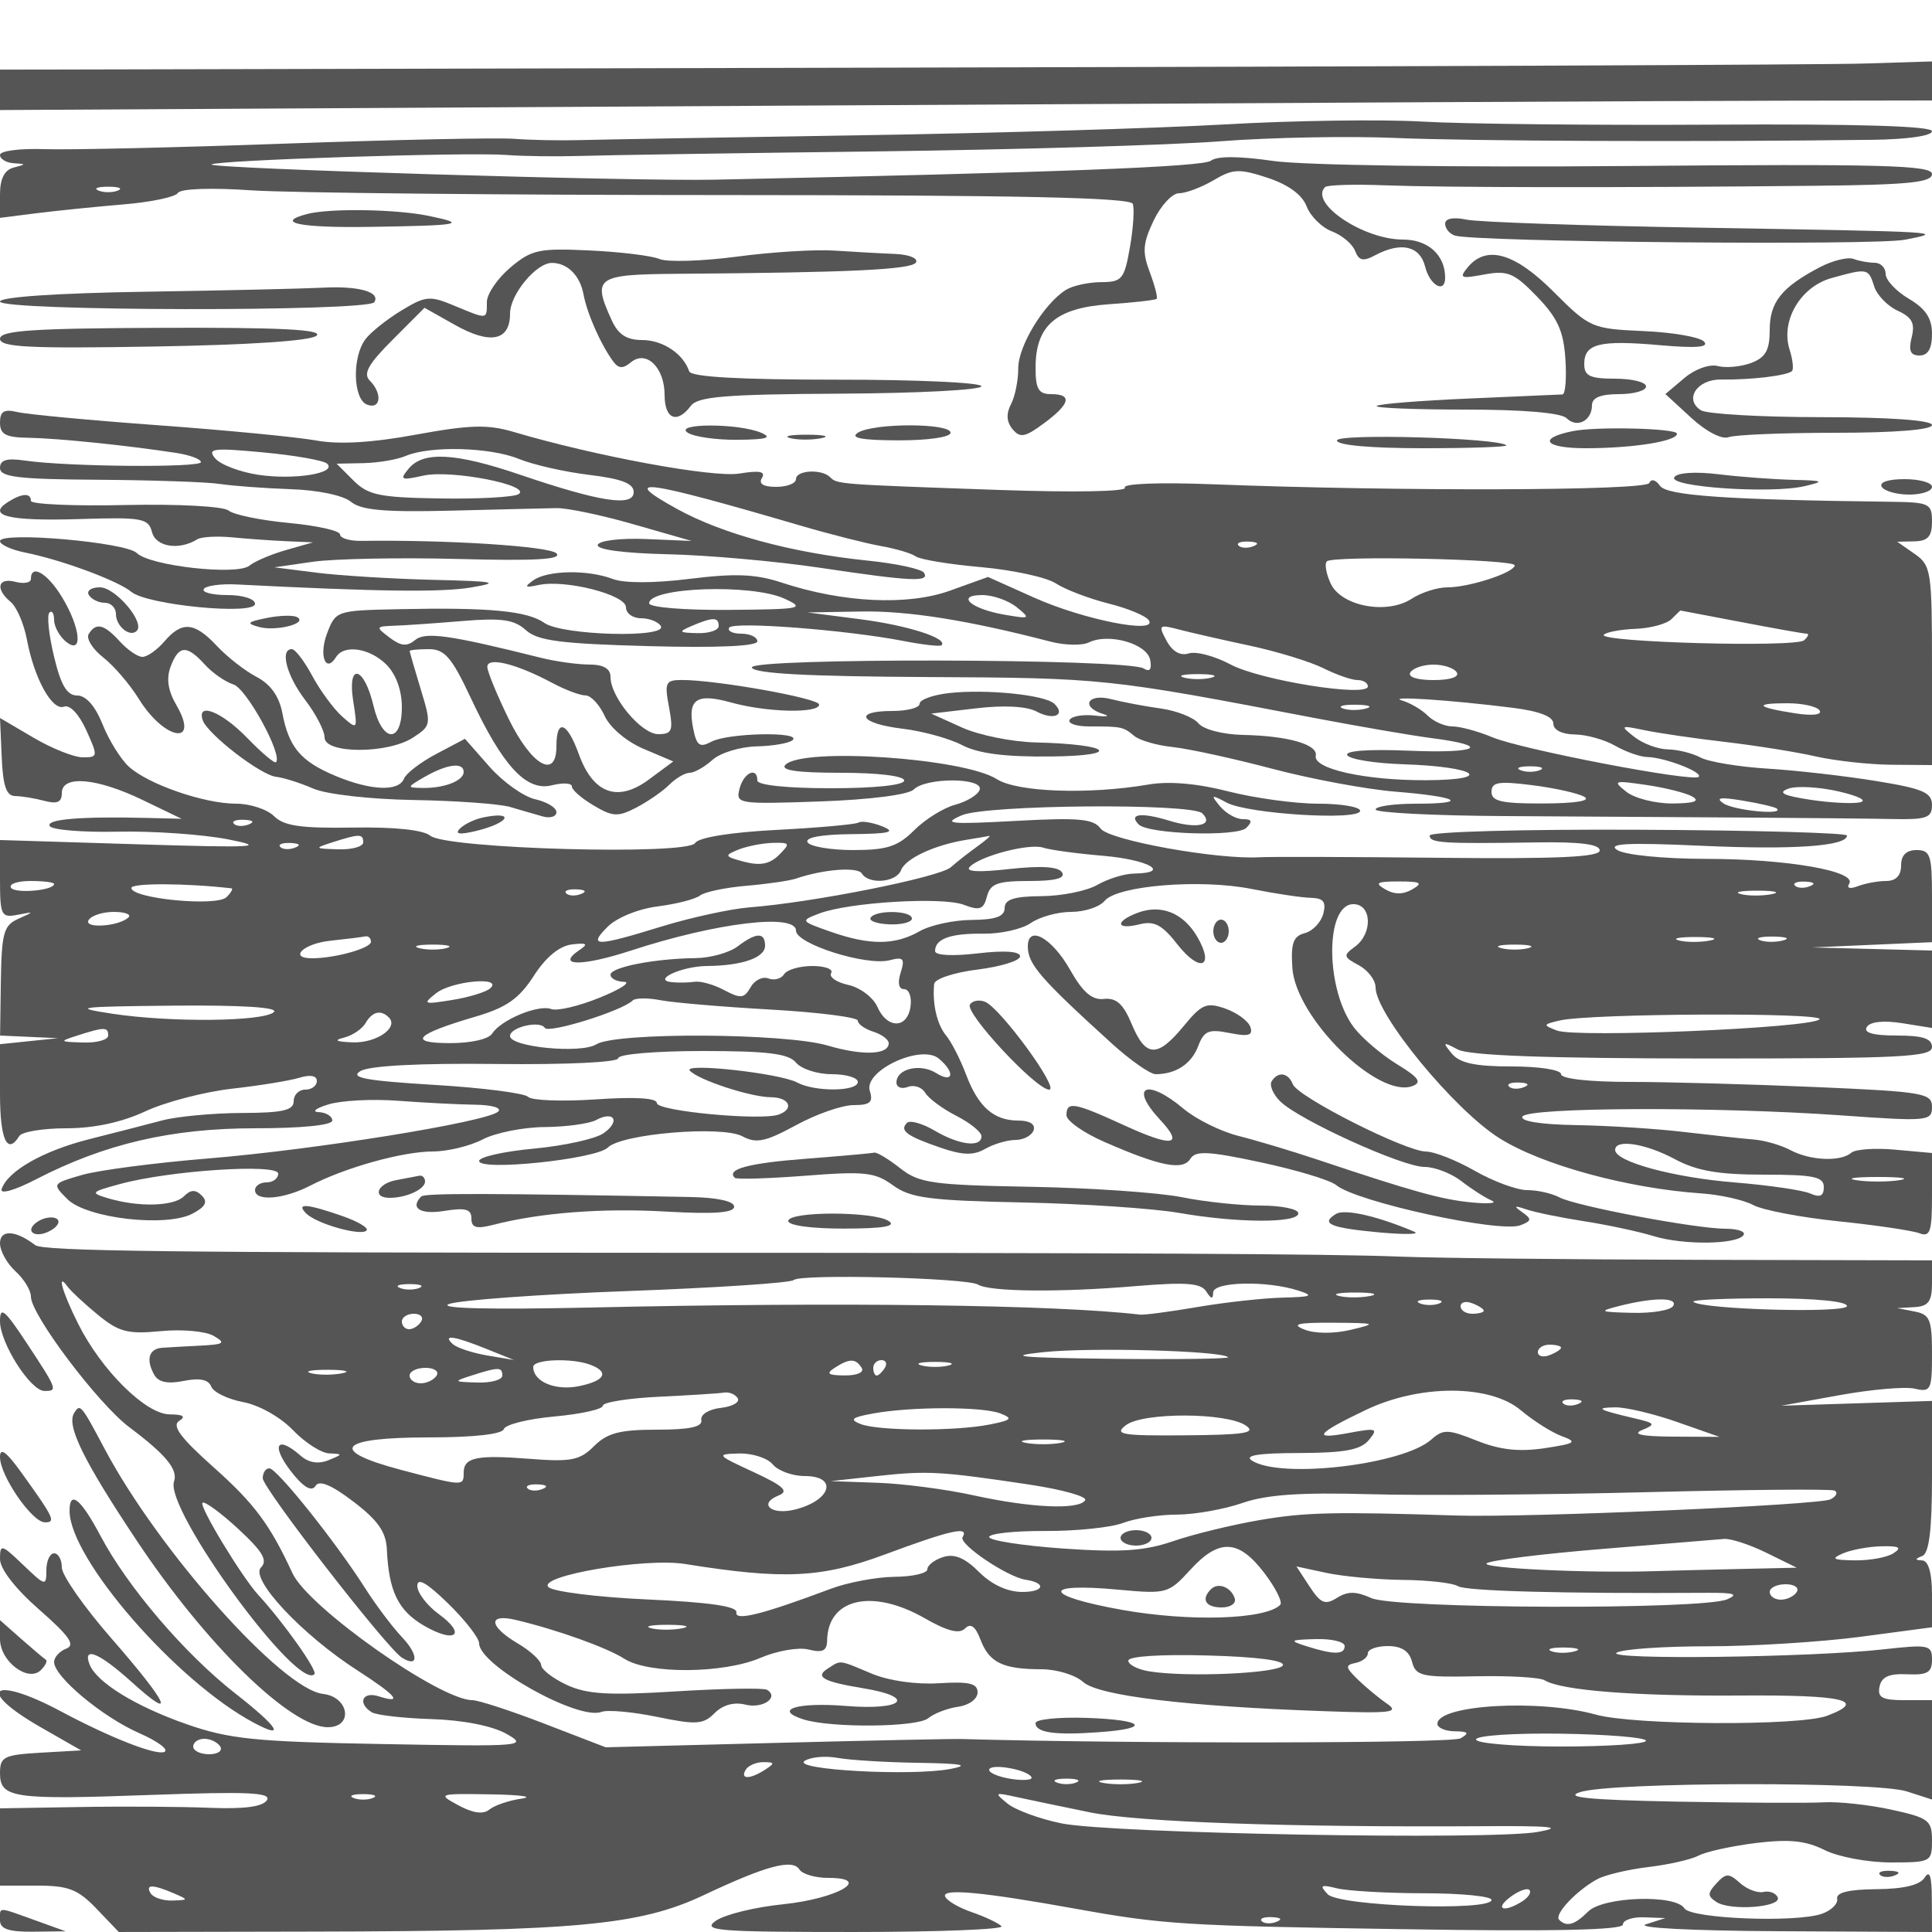 <svg xmlns="http://www.w3.org/2000/svg" version="1.0" width="250" height="250" viewBox="0 0 250 250" preserveAspectRatio="xMidYMid meet">
<g transform="translate(0,250) scale(0.01,-0.01)" fill="#555555" stroke="none">
<path d="M11625 24125 l-11625 -26 0 -261 0 -262 10575 59 c5816 33 11441 61 12500 62 l1925 3 0 253 0 252 -875 -27 c-481 -16 -6106 -39 -12500 -53z"/>
<path d="M15850 23390 c-880 -50 -3018 -114 -4750 -141 -1732 -27 -3353 -55 -3600 -62 -247 -7 -630 0 -850 17 -220 16 -1547 -12 -2950 -62 -1402 -51 -2809 -83 -3125 -72 -316 11 -575 -22 -575 -75 0 -52 79 -100 175 -107 167 -11 167 -13 0 -57 -118 -31 -175 -144 -175 -348 l0 -302 475 60 c261 33 766 84 1122 114 355 29 673 96 705 148 34 56 427 70 953 34 492 -33 3250 -61 6128 -61 3781 -1 5245 -32 5275 -114 23 -61 7 -314 -37 -562 -72 -414 -102 -450 -375 -451 -163 -1 -367 -46 -453 -100 -285 -179 -618 -727 -617 -1015 1 -156 -42 -366 -94 -465 -64 -122 -58 -228 20 -322 98 -118 162 -106 407 76 340 251 371 377 91 377 -161 0 -200 67 -200 339 0 548 262 776 948 824 324 22 602 54 619 70 16 17 -24 172 -89 345 -99 260 -90 374 50 668 93 195 241 354 330 354 89 0 289 76 446 168 251 149 331 152 700 31 268 -89 447 -220 504 -370 49 -128 196 -273 327 -323 131 -50 266 -164 300 -253 48 -126 105 -139 257 -57 336 179 581 124 649 -146 61 -245 259 -354 259 -143 0 293 -221 493 -545 493 -515 0 -1216 472 -1009 679 28 28 378 39 777 23 771 -29 3032 -32 5552 -6 1218 12 1525 43 1525 152 0 115 -649 132 -3925 104 -2258 -19 -4214 9 -4605 66 -433 63 -723 64 -800 3 -101 -80 -1985 -153 -6420 -246 -1056 -23 -6564 144 -6512 197 56 56 3313 161 3812 123 220 -17 647 -22 950 -13 303 10 2035 37 3850 59 1815 23 3821 82 4457 132 636 49 1649 68 2250 42 960 -41 3853 -53 6168 -24 452 5 775 51 775 111 0 67 -967 96 -2825 85 -1554 -9 -3252 9 -3775 40 -522 30 -1670 14 -2550 -37z m-14325 -856 c-69 -28 -181 -28 -250 0 -69 28 -12 50 125 50 138 0 194 -22 125 -50z"/>
<path d="M3975 22231 c-427 -112 -99 -180 800 -167 1188 18 1288 36 775 142 -424 88 -1283 101 -1575 25z"/>
<path d="M18700 22105 c0 -61 56 -130 125 -153 246 -83 5433 -131 5825 -54 524 103 543 102 -2650 156 -1512 25 -2874 72 -3025 104 -170 36 -275 15 -275 -53z"/>
<path d="M6604 21538 c-167 -141 -304 -342 -304 -447 0 -229 12 -227 -421 -47 -317 133 -372 128 -685 -62 -187 -114 -396 -280 -464 -370 -176 -230 -163 -778 20 -848 178 -68 201 145 34 312 -88 88 -16 216 297 528 l412 413 395 -222 c459 -258 712 -205 712 148 0 248 341 658 544 655 200 -2 361 -163 406 -405 47 -252 223 -649 384 -869 70 -95 126 -98 229 -13 199 165 437 -66 437 -423 0 -311 161 -378 339 -140 91 121 447 150 1936 158 1004 5 1825 48 1825 96 0 47 -843 86 -1873 85 -1258 0 -1884 35 -1909 108 -75 227 -343 405 -609 405 -200 0 -309 71 -393 255 -255 559 -205 594 859 602 2221 16 3020 54 3077 146 33 54 -86 103 -271 111 -182 7 -533 27 -781 43 -247 17 -817 -18 -1265 -78 -448 -59 -898 -73 -1000 -31 -102 43 -510 93 -906 111 -654 31 -750 11 -1025 -221z"/>
<path d="M18993 21542 c-116 -141 -93 -151 213 -94 302 56 385 22 682 -285 266 -275 344 -445 368 -806 17 -251 0 -459 -38 -461 -37 -2 -583 -26 -1213 -53 -629 -27 -1166 -70 -1191 -96 -26 -26 491 -47 1149 -47 746 0 1239 -42 1308 -111 134 -134 329 -34 329 167 0 98 112 144 350 144 193 0 350 45 350 100 0 55 -180 100 -400 100 -326 0 -400 35 -400 189 0 264 194 313 974 245 475 -42 646 -28 576 46 -55 59 -408 120 -784 136 -668 30 -695 41 -1161 507 -505 506 -870 610 -1112 319z"/>
<path d="M23550 21543 c-495 -259 -650 -452 -650 -811 0 -263 -52 -357 -239 -428 -132 -50 -326 -68 -431 -41 -109 29 -297 -38 -436 -156 l-244 -206 334 -307 c194 -179 398 -284 484 -251 81 31 707 57 1390 57 761 0 1242 39 1242 100 0 62 -543 101 -1425 102 -784 0 -1488 41 -1565 89 -222 141 -51 402 260 398 392 -6 873 53 920 112 21 27 7 151 -33 276 -118 372 141 813 543 925 469 130 477 128 552 -108 36 -113 173 -255 305 -315 185 -85 226 -162 180 -344 -43 -174 -17 -235 102 -235 109 0 161 89 161 278 0 204 -81 327 -300 456 -165 98 -300 242 -300 322 0 79 -64 144 -142 144 -78 0 -202 22 -275 50 -73 27 -268 -21 -433 -107z"/>
<path d="M1875 21225 c-1135 -18 -1875 -68 -1875 -127 0 -125 4766 -133 4844 -8 82 133 -207 213 -677 187 -229 -12 -1261 -36 -2292 -52z"/>
<path d="M0 20616 c0 -109 377 -128 1995 -100 1251 21 2036 74 2103 142 78 78 -488 106 -1995 100 -1687 -6 -2103 -35 -2103 -142z"/>
<path d="M0 19531 c0 -153 75 -192 375 -196 368 -6 1255 -97 1900 -195 179 -27 325 -81 325 -120 0 -74 -1728 -60 -2275 20 -238 35 -325 9 -325 -96 0 -117 237 -146 1275 -152 701 -5 1410 -29 1575 -55 165 -25 574 -55 909 -67 353 -11 682 -80 782 -163 131 -109 437 -136 1291 -115 615 16 1231 30 1368 33 138 3 588 -91 1000 -210 l750 -215 -590 25 c-327 14 -606 -20 -625 -75 -21 -61 333 -109 909 -122 520 -12 1405 -91 1968 -175 1177 -176 1421 -188 1345 -65 -30 49 -359 120 -731 158 -981 101 -1876 344 -2463 667 -773 427 -439 382 1587 -212 385 -113 858 -233 1050 -267 193 -34 395 -94 450 -134 55 -40 436 -103 847 -139 410 -37 845 -131 965 -210 121 -79 427 -196 680 -260 254 -63 490 -162 525 -219 112 -181 -851 10 -1486 295 l-596 267 -492 -177 c-547 -197 -1387 -157 -2177 104 -337 111 -601 122 -1189 49 -462 -58 -850 -58 -998 -2 -324 123 -844 114 -1029 -18 -121 -87 -108 -98 69 -60 344 75 1131 -125 1131 -288 0 -78 87 -142 194 -142 107 0 222 -45 256 -100 99 -160 -1271 -124 -1505 39 -223 157 -717 203 -1898 178 -794 -17 -804 -20 -916 -317 -107 -284 -16 -518 118 -302 103 167 437 116 651 -98 124 -124 200 -333 200 -550 0 -476 -253 -464 -367 17 -121 513 -341 567 -263 65 59 -376 57 -379 -141 -205 -110 98 -284 334 -387 525 -103 192 -222 348 -265 348 -158 0 -69 -342 173 -659 138 -180 250 -398 250 -484 0 -214 821 -214 1147 0 233 153 236 169 97 625 -78 257 -142 479 -143 493 -1 14 111 25 247 25 206 0 297 -105 541 -625 416 -889 722 -1219 1051 -1137 143 36 260 30 260 -15 0 -44 127 -155 282 -246 247 -147 315 -150 552 -27 149 78 341 210 426 295 85 85 204 155 264 155 61 0 193 75 294 166 101 92 360 171 575 176 215 5 425 42 466 83 111 111 -843 91 -1054 -23 -152 -81 -191 -52 -236 175 -74 378 43 457 494 332 459 -128 1137 -143 1137 -26 0 81 -1331 319 -1780 318 -208 -1 -223 -34 -163 -351 57 -307 40 -350 -139 -350 -219 0 -618 478 -618 740 0 108 -90 160 -275 161 -151 0 -432 39 -625 87 -1188 297 -1496 340 -1630 229 -103 -86 -183 -78 -328 32 -184 139 -182 145 58 154 138 4 535 32 883 61 507 42 670 19 821 -117 153 -139 447 -177 1592 -208 888 -24 1404 -1 1404 62 0 54 -93 99 -206 99 -113 0 -184 35 -158 78 52 84 1521 -29 2264 -174 247 -48 465 -72 483 -54 90 89 -438 258 -1051 337 l-682 88 686 12 c608 12 1389 -112 2454 -389 187 -49 412 -54 500 -11 257 125 753 -16 793 -225 24 -124 -4 -161 -84 -112 -208 129 -5112 140 -5070 12 26 -78 722 -115 2279 -123 2268 -11 2338 -19 4992 -528 578 -110 1263 -228 1523 -262 790 -101 611 -201 -295 -163 -522 22 -830 -1 -794 -59 32 -53 361 -105 732 -117 946 -31 1184 -203 284 -206 -784 -3 -1459 147 -1424 316 31 146 -358 258 -939 270 -263 6 -513 70 -579 150 -63 77 -283 163 -487 192 -204 28 -495 83 -646 122 -303 76 -396 -102 -100 -193 96 -30 50 -39 -102 -21 -153 18 -302 -6 -331 -53 -30 -48 84 -87 252 -87 423 0 440 -4 583 -123 70 -58 295 -123 500 -144 205 -22 784 -148 1287 -281 503 -133 1219 -266 1591 -296 821 -66 972 -156 262 -156 -284 0 -517 -34 -517 -75 0 -41 754 -80 1675 -85 921 -6 2305 -14 3075 -19 770 -5 1636 -13 1925 -19 455 -10 525 14 525 181 0 162 -117 212 -725 311 -399 65 -1030 137 -1403 160 -373 23 -764 88 -868 144 -105 56 -295 103 -422 105 -128 2 -322 74 -432 160 -190 149 -184 153 126 89 180 -38 652 -107 1050 -153 398 -47 927 -131 1174 -188 248 -56 686 -104 975 -107 l525 -4 0 1288 c0 1222 -11 1296 -225 1445 l-225 157 225 5 c172 4 225 64 225 255 0 234 -33 250 -525 257 -2139 26 -2905 79 -2995 207 -55 78 -113 94 -138 36 -42 -101 -3257 -110 -5667 -16 -675 26 -1151 8 -1119 -44 32 -51 -650 -64 -1625 -30 -2091 73 -2098 74 -2189 165 -110 110 -442 91 -442 -25 0 -55 -115 -100 -256 -100 -168 0 -231 40 -184 116 51 83 -32 99 -294 56 -341 -55 -1861 225 -2924 540 -332 98 -565 91 -1258 -36 -569 -105 -997 -130 -1293 -76 -242 44 -1161 133 -2041 197 -880 64 -1701 141 -1825 171 -174 41 -225 10 -225 -137z m4232 -530 c136 -124 -421 -215 -889 -145 -240 36 -491 132 -559 213 -106 128 -26 138 622 77 409 -38 781 -104 826 -145z m2481 61 c185 -76 596 -169 912 -207 421 -51 575 -111 575 -223 0 -194 -435 -127 -1467 224 -836 285 -1255 308 -1444 81 -122 -147 -103 -156 192 -91 359 79 1411 -127 1228 -241 -62 -38 -519 -63 -1015 -55 -783 12 -931 43 -1120 232 l-218 218 347 7 c191 4 437 46 547 93 312 134 1091 114 1463 -38z m9506 -1130 c-72 -29 -159 -26 -192 8 -33 33 26 56 131 52 117 -5 141 -28 61 -60z m3381 -247 c0 -93 -585 -285 -868 -285 -132 0 -340 -66 -464 -147 -321 -211 -915 -98 -1050 198 -58 126 -80 254 -49 285 78 78 2431 29 2431 -51z m-9450 -431 c278 -128 226 -138 -725 -146 -574 -4 -1025 33 -1025 85 0 209 1326 255 1750 61z m3006 -111 c183 -149 175 -154 -153 -98 -437 74 -644 255 -292 255 138 0 338 -71 445 -157z m9378 -193 c431 -83 811 -150 845 -150 33 0 18 -38 -34 -85 -108 -97 -2688 -25 -2591 72 34 34 220 69 413 76 192 8 400 64 461 125 62 62 114 112 117 112 3 0 358 -68 789 -150z m-13234 -50 c0 -55 -124 -97 -275 -93 -244 6 -252 17 -75 93 273 117 350 117 350 0z m6882 -257 c348 -75 771 -205 941 -289 169 -85 368 -154 442 -154 74 0 135 -37 135 -82 0 -144 -1395 79 -1777 284 -203 108 -445 173 -540 143 -110 -35 -212 23 -288 164 -110 206 -101 214 169 143 157 -41 571 -135 918 -209z m-9032 -482 c165 -88 357 -160 427 -160 70 -1 181 -120 247 -265 69 -151 284 -333 504 -426 l384 -163 -317 -235 c-403 -298 -721 -182 -906 332 -151 417 -289 464 -289 99 0 -435 -323 -249 -619 357 -148 303 -272 603 -275 668 -7 138 374 45 844 -207z m11700 139 c37 -60 -84 -100 -300 -100 -216 0 -337 40 -300 100 34 55 169 100 300 100 131 0 266 -45 300 -100z m-3175 -69 c-96 -25 -254 -25 -350 0 -96 25 -18 46 175 46 193 0 271 -21 175 -46z m3900 -390 c346 -44 525 -113 525 -204 0 -82 110 -138 275 -141 151 -1 388 -67 525 -146 138 -79 326 -145 418 -146 224 -5 722 -197 663 -256 -72 -72 -2289 353 -2668 511 -186 78 -419 141 -518 141 -99 0 -243 63 -320 139 -76 77 -226 165 -332 196 -215 63 620 8 1432 -94z m-1902 -10 c-97 -26 -232 -24 -300 3 -68 28 12 49 177 47 165 -3 220 -25 123 -50z m5873 -25 c35 -56 -94 -71 -319 -36 -502 78 -542 130 -100 130 199 0 387 -42 419 -94z m-3621 -772 c-69 -28 -181 -28 -250 0 -69 28 -12 50 125 50 138 0 194 -22 125 -50z m575 -344 c93 -52 -107 -85 -525 -87 -541 -2 -675 27 -675 150 0 127 91 142 525 87 289 -36 593 -104 675 -150z m1400 2 c102 -59 21 -87 -256 -89 -223 -2 -493 67 -600 152 -180 143 -162 149 256 88 248 -36 518 -104 600 -151z m2163 -75 c-102 -20 -395 -4 -650 36 -341 53 -413 90 -271 142 106 38 398 22 650 -36 264 -61 379 -121 271 -142z m-1071 -80 c100 -89 -557 -24 -692 68 -107 73 -37 83 250 35 220 -36 419 -83 442 -103z"/>
<path d="M8900 19400 c83 -53 375 -94 650 -91 371 4 448 27 300 91 -291 125 -1143 125 -950 0z"/>
<path d="M11100 19400 c-105 -68 52 -97 525 -98 384 -1 675 41 675 98 0 128 -1002 128 -1200 0z"/>
<path d="M20350 19421 c-460 -93 -364 -221 168 -221 613 0 1182 90 1182 188 0 70 -1042 96 -1350 33z"/>
<path d="M10224 19331 c95 -25 275 -26 400 -2 124 24 46 45 -174 46 -220 1 -322 -19 -226 -44z"/>
<path d="M17300 19300 c0 -61 436 -100 1117 -100 614 0 1098 17 1075 38 -106 96 -2192 156 -2192 62z"/>
<path d="M21665 18824 c-78 -126 1256 -216 1685 -115 268 63 252 72 -150 82 -247 6 -680 38 -961 72 -306 37 -537 21 -574 -39z"/>
<path d="M24350 18700 c34 -55 194 -100 356 -100 162 0 294 45 294 100 0 55 -160 100 -356 100 -212 0 -331 -40 -294 -100z"/>
<path d="M103 18504 c-281 -178 14 -249 911 -221 827 26 906 12 953 -169 50 -192 350 -239 587 -92 53 32 254 43 446 25 193 -19 508 -41 700 -50 l350 -15 -350 -100 c-192 -55 -405 -146 -472 -201 -159 -131 -1291 -4 -1458 163 -140 140 -1770 282 -1770 154 0 -45 146 -112 325 -148 475 -95 1202 -365 1375 -509 206 -171 1600 -305 1600 -154 0 63 -158 113 -356 113 -196 0 -334 35 -307 78 26 43 220 70 430 59 1823 -93 2649 -104 3033 -38 383 65 308 79 -500 98 -522 13 -1197 54 -1500 92 l-550 70 500 72 c275 39 1121 56 1880 36 1001 -27 1349 -6 1270 73 -92 92 -1419 177 -2525 161 -151 -2 -275 35 -275 83 0 48 -298 115 -662 149 -363 34 -714 106 -779 160 -67 55 -646 87 -1339 72 -671 -15 -1220 10 -1220 54 0 106 -115 100 -297 -15z"/>
<path d="M400 17509 c0 -49 -90 -67 -200 -38 -230 60 -265 -92 -60 -262 76 -64 170 -282 208 -484 95 -507 328 -928 481 -869 75 28 193 -97 287 -304 154 -340 153 -352 -44 -352 -113 0 -400 114 -638 254 l-434 255 22 -505 c16 -376 60 -504 175 -505 84 -1 254 -29 378 -62 165 -44 225 -18 225 101 0 236 453 197 1050 -92 l500 -241 -450 11 c-863 21 -1311 -17 -1256 -106 30 -49 427 -82 881 -72 454 10 1095 -35 1425 -99 519 -102 360 -111 -1175 -64 l-1775 55 0 -506 c0 -470 16 -502 225 -462 222 43 222 43 11 -52 -188 -84 -215 -182 -225 -803 l-10 -707 374 -17 375 -17 -375 -39 -375 -39 0 -644 c0 -591 94 -796 250 -544 34 55 309 100 611 100 356 0 715 77 1019 219 259 121 763 252 1120 293 358 40 751 104 875 142 140 43 225 27 225 -42 0 -62 -67 -112 -150 -112 -83 0 -150 -67 -150 -150 0 -118 -143 -151 -675 -152 -371 -2 -832 -45 -1025 -96 -192 -51 -618 -161 -945 -243 -597 -151 -1056 -412 -1134 -646 -24 -71 165 -18 444 126 890 460 1753 661 2837 661 599 0 998 40 998 100 0 55 -79 104 -175 109 -96 4 -40 50 125 100 165 51 570 72 900 47 330 -25 778 -48 995 -51 225 -3 354 -42 300 -90 -150 -134 -2374 -493 -3745 -605 -687 -56 -1425 -152 -1639 -214 -388 -113 -388 -113 -189 -313 250 -250 1282 -368 1622 -186 166 89 198 151 117 232 -81 81 -143 79 -231 -9 -131 -131 -586 -143 -980 -26 -236 71 -228 81 150 184 640 176 2050 268 2050 135 0 -62 -67 -113 -150 -113 -83 0 -150 -45 -150 -100 0 -150 371 -120 715 58 455 235 1189 440 1585 442 193 0 484 71 648 157 164 85 524 157 800 159 276 2 575 43 664 90 237 127 319 -15 98 -170 -104 -73 -509 -162 -900 -199 -390 -36 -710 -108 -710 -160 0 -135 1514 23 1664 173 180 180 1478 288 1743 146 179 -96 297 -71 693 144 262 143 598 260 745 260 215 0 257 37 210 184 -82 260 663 609 893 418 216 -180 189 -327 -35 -187 -206 129 -513 56 -513 -123 0 -62 66 -88 147 -57 81 31 183 -3 225 -76 43 -72 224 -207 403 -298 179 -91 325 -210 325 -264 0 -150 -288 -115 -606 73 -159 93 -319 138 -358 100 -99 -100 -4 -170 431 -320 291 -100 429 -104 582 -16 111 63 287 115 392 115 105 1 210 57 234 126 25 77 -50 125 -198 125 -319 0 -519 177 -678 600 -73 193 -188 418 -256 500 -118 142 -180 409 -155 668 7 65 257 148 562 186 303 38 550 115 550 171 0 65 -200 79 -550 38 -326 -38 -550 -26 -550 30 0 159 199 231 626 225 224 -3 500 59 613 138 113 79 347 144 521 144 174 0 369 64 434 143 165 199 1245 286 1906 153 303 -60 646 -112 763 -114 163 -4 200 -52 160 -207 -30 -111 -137 -224 -240 -250 -148 -39 -181 -130 -160 -449 43 -649 1112 -1699 1556 -1529 124 48 79 111 -202 282 -199 122 -448 334 -554 471 -374 486 -381 1600 -10 1600 239 0 253 -380 19 -551 -154 -113 -150 -132 50 -239 120 -65 218 -194 218 -289 1 -345 1013 -1578 1600 -1948 549 -347 1657 -650 2617 -716 246 -17 548 -85 671 -151 123 -66 620 -160 1104 -210 484 -50 954 -120 1044 -154 140 -54 164 18 164 487 l0 551 -475 43 c-261 24 -518 6 -570 -40 -136 -119 -532 -102 -786 34 -120 64 -331 125 -469 137 -137 11 -542 55 -900 97 -357 43 -987 83 -1400 90 -457 7 -730 50 -700 110 62 122 2501 131 4125 16 1123 -80 1175 -75 1175 109 0 179 -108 197 -1516 258 -834 36 -1914 66 -2400 66 -523 0 -884 41 -884 100 0 56 -279 100 -638 100 -473 0 -673 43 -775 166 -124 150 -116 156 77 53 147 -78 1151 -115 3175 -116 2557 -1 2961 19 2961 148 0 110 -119 149 -456 149 -308 0 -434 36 -387 111 42 68 215 87 456 49 l387 -62 0 501 0 501 -775 20 -775 20 775 34 775 34 0 596 c0 529 -22 596 -200 596 -133 0 -200 -67 -200 -200 0 -130 -67 -200 -192 -200 -105 0 -270 -30 -366 -67 -105 -40 -150 -27 -113 32 100 163 -809 321 -1851 321 -550 1 -1050 50 -1150 114 -135 85 126 99 1081 56 1196 -55 1891 -6 1891 132 0 34 -1215 68 -2700 75 -1500 7 -2700 -26 -2700 -75 0 -97 164 -108 1375 -89 571 9 825 -23 825 -104 0 -86 -543 -111 -2075 -95 -1141 12 -2187 15 -2325 7 -546 -33 -1948 220 -2058 371 -93 127 -284 144 -1102 99 -858 -46 -950 -37 -695 73 322 138 2979 159 3113 25 155 -155 -71 -205 -428 -95 -361 111 -533 89 -395 -49 126 -126 1274 -162 1392 -44 84 84 72 113 -45 113 -87 0 -219 75 -295 166 -124 151 -116 156 88 47 275 -147 1725 -235 1725 -105 0 50 -244 92 -542 92 -298 0 -822 72 -1163 159 -403 103 -767 135 -1033 89 -774 -132 -1697 -99 -1962 69 -429 274 -2508 415 -2736 187 -72 -72 151 -104 716 -104 480 0 820 -41 820 -100 0 -60 -383 -100 -950 -100 -567 0 -950 40 -950 100 0 183 -176 103 -230 -105 -52 -198 -22 -203 1042 -166 647 23 1144 87 1212 155 158 158 906 155 853 -4 -22 -65 -164 -152 -315 -193 -152 -40 -391 -189 -532 -330 -212 -211 -351 -257 -788 -257 -291 0 -558 45 -592 100 -39 62 175 102 569 106 497 5 581 27 397 101 -129 51 -267 73 -306 49 -39 -24 -515 -67 -1057 -95 -599 -31 -1014 -98 -1058 -170 -101 -162 -3222 -76 -3428 95 -91 75 -461 114 -1001 105 -670 -11 -892 21 -1019 147 -89 89 -310 162 -492 162 -411 0 -1133 249 -1386 478 -105 94 -258 341 -341 547 -95 238 -215 375 -329 375 -132 0 -211 131 -300 505 -67 278 -94 533 -60 567 33 34 61 -8 61 -93 0 -85 68 -211 150 -279 227 -189 197 172 -49 575 -187 308 -401 432 -401 234z m2819 -3177 c-72 -29 -159 -26 -192 8 -33 33 26 56 131 52 117 -5 141 -28 61 -60z m1481 -232 c0 -55 -146 -96 -325 -90 -308 9 -312 14 -75 90 353 113 400 113 400 0z m7950 -50 c-110 -79 -266 -201 -346 -272 -149 -130 -1782 -456 -2604 -519 -247 -20 -758 -131 -1136 -247 -855 -264 -962 -265 -701 -4 119 118 396 231 647 263 242 31 489 94 548 141 59 46 329 103 600 126 271 23 560 65 642 93 352 121 797 155 852 66 91 -147 447 -116 508 44 58 150 430 324 840 391 138 22 273 45 300 51 28 6 -40 -54 -150 -133z m-8831 -18 c-72 -29 -159 -26 -192 8 -33 33 26 56 131 52 117 -5 141 -28 61 -60z m6261 -95 c-118 -118 -242 -142 -447 -89 -258 68 -266 82 -83 156 110 45 311 85 446 89 228 6 235 -5 84 -156z m4195 -11 c589 -50 888 -222 400 -230 -124 -1 -337 -67 -475 -146 -137 -79 -464 -145 -725 -146 -354 -3 -475 -42 -475 -154 0 -109 -115 -151 -425 -154 -234 -1 -537 -67 -675 -146 -318 -182 -646 -184 -1150 -7 -393 138 -396 142 -150 236 380 146 1593 219 1872 113 206 -79 255 -61 299 107 43 167 136 201 547 201 337 0 472 35 425 111 -46 75 -270 89 -681 44 -404 -46 -578 -35 -512 30 144 143 774 306 950 246 82 -28 431 -76 775 -105z m-13575 -364 c0 -85 -509 -129 -558 -49 -30 48 84 87 252 87 168 0 306 -17 306 -38z m2295 -57 c25 -3 -4 -54 -64 -114 -126 -126 -1231 -19 -1231 119 0 65 704 63 1295 -5z m15280 -13 c-119 -69 -231 -69 -350 0 -143 83 -111 102 175 102 286 0 318 -19 175 -102z m5144 40 c-72 -29 -159 -26 -192 8 -33 33 26 56 131 52 117 -5 141 -28 61 -60z m-15900 -100 c-72 -29 -159 -26 -192 8 -33 33 26 56 131 52 117 -5 141 -28 61 -60z m15405 -3 c-125 -24 -305 -23 -400 2 -96 25 6 45 226 44 220 -1 298 -22 174 -46z m-21261 -299 c-119 -119 -587 -150 -516 -35 36 58 182 105 326 105 143 0 229 -32 190 -70z m8637 -172 c0 -173 915 -462 1214 -383 176 46 198 21 141 -160 -43 -134 -26 -215 45 -215 63 0 100 -101 82 -225 -41 -289 -303 -291 -429 -3 -54 122 -223 249 -376 283 -153 34 -253 103 -222 153 31 51 -78 92 -243 92 -165 0 -330 -48 -366 -107 -37 -59 -128 -83 -203 -54 -76 29 -180 -23 -231 -115 -81 -144 -128 -149 -337 -38 -133 72 -306 121 -384 110 -77 -11 -208 -14 -291 -6 -274 24 116 207 450 210 454 4 750 108 750 262 0 178 -113 175 -356 -9 -107 -81 -351 -149 -544 -151 -531 -6 -1100 -118 -1100 -215 0 -48 79 -89 175 -92 96 -3 -46 -96 -316 -205 -270 -110 -552 -176 -626 -147 -164 63 -652 -140 -763 -316 -46 -74 -277 -126 -550 -125 -554 1 -444 115 337 344 397 117 559 230 750 526 157 244 333 388 493 407 193 23 216 7 103 -69 -320 -215 20 -220 666 -9 1102 360 2131 484 2131 257z m-5500 -145 c0 -83 -465 -213 -762 -213 -310 0 -110 191 237 227 206 22 409 47 450 56 41 9 75 -22 75 -70z m17324 16 c-125 -24 -305 -23 -400 2 -96 25 6 45 226 44 220 -1 298 -22 174 -46z m949 2 c-97 -26 -232 -24 -300 3 -68 28 12 49 177 47 165 -3 220 -25 123 -50z m-17298 -100 c-96 -25 -254 -25 -350 0 -96 25 -17 46 175 46 193 0 271 -21 175 -46z m14000 0 c-96 -25 -254 -25 -350 0 -96 25 -17 46 175 46 193 0 271 -21 175 -46z m-13430 -519 c-52 -48 -275 -117 -495 -152 -372 -60 -386 -54 -206 88 203 159 870 220 701 64z m3630 -276 c619 -35 1125 -100 1125 -143 0 -44 90 -108 200 -143 110 -35 200 -102 200 -149 0 -151 -336 -164 -791 -30 -553 162 -2740 174 -2994 15 -198 -124 -1115 -35 -1115 108 0 115 389 205 450 105 48 -77 1004 221 1137 355 34 34 197 35 362 3 166 -32 807 -86 1426 -121z m-6430 -31 c-125 -125 -1336 -138 -2095 -22 -534 81 -446 92 795 104 882 8 1360 -22 1300 -82z m1487 -71 c132 -131 -164 -334 -469 -322 -214 8 -250 27 -113 61 110 27 236 112 280 188 87 150 198 177 302 73z m18511 -25 c-122 -113 -3143 -241 -3397 -144 -184 71 -182 79 37 130 398 93 3459 106 3360 14z m-22143 -209 c0 -55 -146 -96 -325 -90 -308 9 -312 14 -75 90 353 113 400 113 400 0z m8900 -350 c68 -82 276 -150 462 -150 186 0 338 -45 338 -100 0 -126 -555 -131 -786 -7 -226 120 -1488 259 -1387 152 113 -121 788 -342 1048 -343 241 -2 307 -152 100 -225 -233 -81 -1575 45 -1575 149 0 66 -280 83 -790 48 -435 -29 -829 -15 -877 33 -48 48 -596 118 -1219 155 -888 54 -1093 93 -949 179 117 69 768 103 1760 91 912 -10 1575 22 1575 75 0 52 488 93 1088 93 845 0 1115 -33 1212 -150z m9419 -318 c-72 -29 -159 -26 -192 8 -33 33 26 56 131 52 117 -5 141 -28 61 -60z m1955 -932 c281 -151 564 -200 1150 -200 646 0 776 -27 776 -161 0 -116 -49 -139 -175 -83 -96 43 -535 107 -975 143 -797 64 -1550 269 -1550 421 0 145 394 84 774 -120z m2901 -272 c-151 -23 -399 -23 -550 0 -151 23 -27 42 275 42 303 0 426 -19 275 -42z"/>
<path d="M11266 13125 c-26 -41 84 -80 244 -86 159 -6 290 28 290 75 0 106 -470 115 -534 11z"/>
<path d="M1150 17300 c34 -55 127 -100 206 -100 79 0 144 -65 144 -144 0 -160 182 -308 270 -219 109 109 -276 563 -478 563 -112 0 -176 -45 -142 -100z"/>
<path d="M3450 17003 c-252 -51 -268 -70 -98 -116 221 -61 642 48 491 128 -51 27 -228 22 -393 -12z"/>
<path d="M1148 16796 c-36 -57 48 -193 186 -302 139 -108 346 -350 461 -536 334 -540 799 -617 486 -80 -108 187 -131 342 -73 497 105 277 208 283 440 28 98 -109 266 -226 373 -260 170 -54 641 -915 550 -1006 -19 -19 -187 123 -372 314 -329 340 -656 470 -576 230 60 -179 750 -712 951 -733 97 -11 311 -79 476 -151 171 -75 730 -139 1300 -149 550 -9 1113 -50 1250 -90 138 -41 329 -96 425 -123 96 -27 175 -1 175 56 0 58 -124 133 -275 167 -151 34 -418 224 -592 422 l-317 360 -369 -195 c-203 -107 -391 -251 -419 -320 -68 -171 -427 -157 -887 35 -450 188 -604 370 -688 815 -41 215 -153 372 -332 465 -149 78 -380 258 -513 400 -292 312 -453 326 -681 60 -94 -110 -222 -200 -284 -200 -61 0 -193 90 -293 200 -203 224 -308 249 -402 96z m4852 -1785 c0 -114 -253 -212 -533 -207 -208 3 -206 9 33 146 287 164 500 190 500 61z"/>
<path d="M12275 16031 c-206 -24 -375 -85 -375 -137 0 -52 -157 -94 -350 -94 -515 0 -426 -163 125 -229 261 -31 610 -127 775 -213 209 -109 557 -154 1150 -147 938 10 774 159 -200 182 -302 7 -730 93 -950 192 l-400 181 579 68 c361 43 656 27 784 -41 220 -118 383 -47 230 100 -120 116 -884 193 -1368 138z"/>
<path d="M6250 14422 c-110 -23 -245 -88 -300 -145 -68 -70 -5 -80 200 -32 437 104 529 265 100 177z"/>
<path d="M14725 13190 c-301 -112 -288 -227 18 -151 193 49 294 -5 494 -261 288 -367 483 -298 260 92 -178 313 -468 433 -772 320z"/>
<path d="M15700 12950 c0 -82 45 -150 100 -150 55 0 100 68 100 150 0 82 -45 150 -100 150 -55 0 -100 -68 -100 -150z"/>
<path d="M13300 12753 c0 -229 160 -414 1087 -1256 240 -218 496 -397 567 -397 261 0 463 133 550 362 76 200 137 225 406 171 246 -49 306 -32 270 77 -25 77 -171 184 -322 238 -246 86 -306 61 -542 -226 -340 -413 -491 -407 -672 27 -108 260 -200 342 -358 325 -155 -18 -273 84 -439 376 -235 416 -547 588 -547 303z"/>
<path d="M12551 12001 c-68 -109 857 -1101 1025 -1101 142 0 -635 1063 -832 1138 -76 29 -163 13 -193 -37z"/>
<path d="M16455 11008 c-31 -51 18 -167 109 -258 239 -239 1582 -850 1868 -850 133 0 348 -83 480 -185 131 -102 306 -214 388 -249 83 -35 -30 -47 -250 -26 -389 36 -761 139 -2000 554 -330 110 -789 248 -1020 306 -232 58 -553 217 -715 353 -476 400 -709 293 -305 -141 316 -339 167 -362 -466 -72 -646 296 -744 313 -744 129 0 -72 221 -228 492 -346 722 -316 1015 -373 1111 -218 67 108 232 100 914 -46 458 -98 896 -230 973 -294 263 -218 2117 -622 2384 -520 147 57 150 80 23 170 -115 81 -104 89 53 36 110 -38 448 -107 750 -154 303 -47 708 -134 900 -193 387 -118 1085 -109 1162 16 28 44 -77 80 -231 80 -388 0 -1943 294 -2155 407 -95 51 -282 93 -414 93 -133 0 -437 112 -677 249 -239 137 -524 249 -632 250 -265 1 -1661 707 -1724 871 -59 151 -192 170 -274 38z"/>
<path d="M10430 10006 c-744 -57 -1036 -135 -922 -247 23 -22 434 -10 912 27 767 60 902 46 1135 -124 226 -164 470 -197 1679 -222 779 -16 1686 -77 2016 -134 761 -133 1550 -136 1550 -6 0 55 -219 100 -486 100 -268 0 -729 49 -1025 109 -297 59 -1175 120 -1953 134 -1275 23 -1442 47 -1689 241 -151 119 -302 209 -335 201 -34 -9 -431 -44 -882 -79z"/>
<path d="M5125 9729 c-246 -47 -312 -229 -83 -229 217 0 458 111 458 211 0 49 -34 83 -75 75 -41 -7 -176 -33 -300 -57z"/>
<path d="M5451 9518 c-150 -151 -12 -238 299 -187 274 44 350 23 350 -98 0 -119 63 -138 275 -84 615 159 1416 221 2247 173 619 -35 878 -16 878 64 0 71 -218 118 -575 125 -2573 49 -3430 51 -3474 7z"/>
<path d="M3962 9298 c134 -134 707 -296 781 -221 33 32 -110 117 -317 189 -457 159 -601 169 -464 32z"/>
<path d="M17286 9291 c-204 -125 -73 -180 569 -239 327 -29 528 -25 445 10 -481 204 -901 299 -1014 229z"/>
<path d="M498 9199 c-199 -123 -51 -239 157 -122 94 52 129 121 78 153 -51 31 -157 17 -235 -31z"/>
<path d="M10200 9200 c0 -58 307 -99 725 -98 505 1 679 30 575 98 -198 128 -1300 128 -1300 0z"/>
<path d="M0 8912 c0 -99 90 -262 200 -362 110 -100 200 -247 200 -328 0 -235 872 -1391 1278 -1694 467 -349 628 -545 574 -698 -125 -356 1595 -2716 1817 -2494 44 44 -400 671 -728 1027 -213 233 -766 1145 -721 1191 26 25 233 -126 461 -336 318 -294 387 -410 296 -501 -147 -147 534 -873 1248 -1332 507 -327 599 -438 275 -335 -211 67 -278 -90 -89 -207 61 -37 410 -77 775 -88 404 -13 781 -87 964 -189 288 -162 225 -168 -1600 -134 -1652 30 -1983 64 -2538 258 -662 232 -1165 542 -1254 775 -91 238 130 145 542 -227 595 -538 481 -286 -252 554 -357 408 -648 824 -648 925 0 101 -45 183 -100 183 -55 0 -100 -98 -100 -219 0 -209 -12 -207 -300 69 -281 269 -300 274 -300 76 0 -128 198 -384 508 -655 389 -341 471 -458 350 -504 -87 -33 -158 -112 -158 -174 0 -189 623 -709 1100 -919 248 -109 393 -219 324 -245 -116 -43 -707 190 -1334 525 -888 475 -1126 290 -264 -204 l524 -300 -525 -30 c-475 -28 -525 -53 -525 -264 0 -324 166 -348 1968 -282 1240 45 1547 31 1486 -68 -53 -85 -292 -117 -741 -99 -365 15 -1124 20 -1688 10 l-1025 -17 0 -500 0 -500 481 0 c405 0 528 -48 769 -300 l287 -300 2507 5 c3425 6 4236 82 5063 472 809 382 1150 473 1238 331 37 -59 205 -108 373 -108 581 0 121 -268 -583 -341 -365 -37 -757 -133 -871 -213 -186 -130 10 -146 1780 -146 1094 0 1956 34 1915 75 -40 41 -214 123 -385 182 -172 59 -327 151 -345 205 -34 104 494 54 1671 -158 1152 -208 1406 -224 4275 -268 1924 -31 2825 -11 2825 60 0 57 124 100 275 94 l275 -10 -250 -80 c-145 -46 580 -84 1725 -90 l1975 -10 -2 425 c-1 299 -28 382 -93 279 -62 -97 -270 -147 -624 -150 -355 -3 -523 -43 -508 -123 13 -65 -77 -154 -200 -196 -339 -117 -1694 -63 -1777 71 -113 184 -1051 153 -1245 -41 -174 -174 -279 -204 -376 -107 -68 69 228 383 497 527 103 55 401 125 661 156 261 31 551 97 646 147 94 51 427 124 739 163 433 53 646 32 891 -90 177 -89 562 -161 856 -161 521 0 535 7 535 284 0 261 -42 293 -525 399 -289 63 -682 106 -875 95 -192 -11 -1047 -7 -1900 9 -1145 22 -1472 55 -1250 124 420 131 3827 138 4225 8 l325 -105 0 643 0 643 -357 0 c-288 0 -351 34 -322 175 26 127 124 171 358 160 261 -12 321 23 321 189 0 191 -40 199 -625 134 -938 -106 -3606 -139 -3456 -44 72 46 604 83 1181 83 578 0 1466 56 1975 123 l925 123 0 428 c0 272 -46 432 -125 437 -100 6 -100 18 0 58 88 36 125 340 125 1028 l0 978 -975 -31 -975 -31 750 136 c413 75 851 113 975 85 210 -49 225 -20 225 451 0 443 -27 509 -225 547 l-225 44 225 13 c179 11 225 74 225 310 l0 295 -3025 7 c-1664 4 -3407 23 -3875 42 -844 35 -3608 49 -9550 49 -6357 1 -7991 21 -8094 99 -255 195 -456 205 -456 24z m12657 -535 c150 -93 1058 -102 2029 -20 661 55 854 41 923 -69 63 -99 88 -103 89 -13 2 141 691 157 1102 25 208 -67 175 -82 -200 -91 -247 -6 -743 -60 -1100 -121 -357 -61 -695 -106 -750 -99 -1091 128 -3869 164 -7090 92 -1323 -29 -2002 -13 -1850 45 132 50 1175 126 2317 168 1142 42 2106 106 2143 142 82 83 2244 29 2387 -59z m-11391 -390 c272 -223 386 -253 813 -212 274 27 581 -1 684 -60 162 -94 140 -111 -163 -127 -192 -10 -417 -22 -500 -28 -174 -12 -215 -151 -104 -350 54 -96 175 -121 382 -79 206 41 320 18 355 -73 28 -73 214 -163 413 -201 206 -38 484 -195 644 -362 155 -162 367 -298 471 -302 178 -7 177 -12 -11 -88 -130 -53 -255 -33 -358 57 -334 292 -390 114 -82 -257 136 -162 227 -206 274 -131 47 77 208 10 489 -205 317 -241 423 -392 433 -619 25 -540 146 -790 477 -984 410 -239 562 -119 192 150 -151 111 -275 274 -275 363 0 111 125 39 400 -229 220 -215 400 -447 400 -515 0 -283 1282 -1002 1582 -887 78 30 402 1 719 -64 509 -105 598 -100 746 48 106 107 252 147 399 110 223 -56 440 93 280 192 -42 26 -570 17 -1172 -20 -878 -55 -1160 -38 -1421 84 -180 84 -328 199 -330 255 -2 57 -138 184 -303 281 -377 223 -390 391 -25 304 529 -125 1177 -357 1405 -503 315 -200 1280 -193 1759 12 215 92 495 141 625 108 181 -45 237 -17 239 118 10 544 584 675 1263 287 291 -167 447 -207 521 -133 74 74 134 30 202 -147 111 -294 290 -380 786 -380 198 0 441 -74 541 -165 197 -178 1339 -316 3130 -378 859 -30 969 -17 800 99 -108 74 -278 216 -379 314 -159 157 -162 184 -25 212 87 18 158 74 158 125 0 51 117 93 259 93 177 0 277 -65 313 -204 48 -184 125 -202 829 -187 427 9 826 -14 887 -52 215 -132 1174 -207 2537 -197 1337 9 1644 -63 1118 -262 -350 -134 -2500 -123 -2993 15 -733 204 -2050 128 -2050 -120 0 -51 101 -94 225 -96 177 -2 193 -22 75 -91 -112 -66 -4274 -71 -6450 -9 -110 4 -1193 -19 -2406 -50 l-2206 -57 -792 305 c-435 168 -856 305 -934 305 -420 0 -2122 1201 -2326 1640 -293 633 -492 901 -1019 1371 -428 381 -547 540 -449 602 91 58 53 84 -123 85 -309 2 -883 571 -1184 1173 -206 411 -282 681 -134 477 40 -55 215 -218 389 -361z m4159 347 c-69 -28 -181 -28 -250 0 -69 28 -12 50 125 50 138 0 194 -22 125 -50z m12299 -105 c-125 -24 -305 -23 -400 2 -96 25 6 45 226 44 220 -1 298 -22 174 -46z m901 -95 c-69 -28 -181 -28 -250 0 -69 28 -12 50 125 50 138 0 194 -22 125 -50z m575 -95 c0 -21 -67 -39 -150 -39 -82 0 -150 44 -150 97 0 53 68 71 150 39 83 -31 150 -75 150 -97z m2450 61 c-34 -55 -273 -95 -531 -88 -421 10 -438 19 -169 88 448 114 770 114 700 0z m2250 0 c0 -97 -1889 -45 -1988 55 -25 25 412 45 971 45 611 0 1017 -40 1017 -100z m-18450 -200 c-34 -55 -104 -100 -156 -100 -52 0 -94 45 -94 100 0 55 70 100 156 100 86 0 128 -45 94 -100z m12028 -108 c-219 -52 -466 -50 -600 4 -175 70 -88 90 372 88 564 -4 577 -9 228 -92z m-11178 -249 l350 -141 -350 59 c-192 33 -393 100 -445 150 -134 126 27 101 445 -68z m9592 -105 c23 -21 -652 -30 -1500 -21 -1200 14 -1398 33 -892 86 609 65 2300 19 2392 -65z m4308 123 c0 -22 -67 -66 -150 -97 -82 -32 -150 -14 -150 39 0 53 68 97 150 97 83 0 150 -18 150 -39z m-12558 -222 c249 -95 186 -208 -156 -277 -303 -60 -586 60 -586 250 0 100 504 119 742 27z m3508 -39 c36 -58 -57 -99 -219 -98 -218 1 -247 23 -131 98 192 124 273 124 350 0z m300 0 c-34 -55 -82 -100 -106 -100 -24 0 -44 45 -44 100 0 55 48 100 106 100 58 0 78 -45 44 -100z m825 31 c-96 -25 -254 -25 -350 0 -96 25 -17 46 175 46 193 0 271 -21 175 -46z m-7851 -102 c-125 -24 -305 -23 -400 2 -96 25 6 45 226 44 220 -1 298 -22 174 -46z m1226 -29 c-34 -55 -127 -100 -206 -100 -79 0 -144 45 -144 100 0 55 93 100 206 100 113 0 178 -45 144 -100z m850 0 c0 -55 -146 -96 -325 -90 -308 9 -312 14 -75 90 353 113 400 113 400 0z m3046 -293 c31 -51 -67 -108 -219 -125 -156 -18 -266 -87 -252 -157 18 -89 -148 -125 -575 -125 -479 0 -643 -43 -813 -213 -183 -183 -296 -206 -825 -165 -698 55 -862 20 -862 -180 0 -176 -4 -175 -808 37 -957 253 -814 421 358 421 576 0 947 41 969 107 20 60 316 133 658 164 343 31 623 94 623 139 0 44 326 97 725 116 399 19 779 43 844 54 66 11 145 -22 177 -73z m10134 -156 c163 -137 401 -288 530 -335 206 -76 178 -95 -225 -156 -330 -49 -578 -21 -876 98 -373 149 -434 151 -588 14 -367 -326 -1950 -512 -2321 -272 -104 67 83 97 613 98 587 2 794 40 900 168 125 151 102 159 -263 91 -480 -90 -421 -10 221 297 699 335 1609 334 2009 -3z m739 81 c-72 -29 -159 -26 -192 8 -33 33 26 56 131 52 117 -5 141 -28 61 -60z m-7474 -122 c166 -65 145 -87 -137 -143 -445 -89 -1446 -85 -1675 7 -145 58 -110 86 167 136 497 90 1415 90 1645 0z m8755 -110 l550 -193 -600 3 c-409 3 -536 30 -400 86 179 73 169 88 -100 151 -472 111 -518 137 -250 142 138 2 498 -83 800 -189z m-5578 -47 c139 -95 -14 -120 -780 -126 -832 -7 -931 10 -773 131 221 169 1305 166 1553 -5z m-2397 -224 c-124 -23 -326 -23 -450 0 -124 24 -22 44 225 44 248 0 349 -20 225 -44z m-3725 -279 c68 -82 254 -150 412 -150 439 0 343 -319 -131 -435 -304 -74 -473 77 -205 184 136 55 64 122 -326 303 -481 222 -488 232 -187 240 172 4 369 -59 437 -142z m3323 -261 c425 -64 748 -155 719 -202 -79 -127 -701 -100 -1442 63 -357 79 -920 152 -1250 163 l-600 21 600 66 c653 71 818 62 1973 -111z m-6304 -57 c-72 -29 -159 -26 -192 8 -33 33 26 56 131 52 117 -5 141 -28 61 -60z m16669 -133 c-140 -75 -3919 -239 -4838 -210 -1598 51 -1961 42 -2550 -59 -357 -61 -862 -184 -1120 -273 -371 -127 -673 -147 -1425 -95 -525 37 -955 104 -955 149 0 45 326 80 725 78 399 -2 852 45 1007 104 154 59 469 108 700 108 230 1 610 69 844 150 312 109 751 139 1650 114 673 -19 2282 -7 3574 26 1293 33 2390 43 2438 21 48 -22 26 -73 -50 -113z m-11232 -489 c-55 -89 577 -516 816 -552 272 -41 241 -158 -42 -158 -192 0 -397 94 -561 258 -183 183 -319 240 -464 194 -113 -36 -205 -107 -205 -159 0 -51 -191 -95 -425 -97 -234 -3 -605 -72 -825 -155 -885 -332 -1243 -422 -1221 -305 14 78 -352 131 -1152 167 -645 29 -1221 101 -1280 160 -146 146 1250 382 1767 299 1278 -205 1764 -182 2586 123 850 316 1096 371 1006 225z m10401 -203 l393 -193 -750 -17 c-412 -9 -907 -22 -1100 -28 -849 -27 -2227 37 -2164 101 39 38 710 122 1492 186 782 64 1493 123 1579 130 87 8 334 -73 550 -179z m-6498 -260 c148 -194 241 -380 207 -414 -189 -190 -1168 -221 -2045 -65 -1030 184 -1058 356 -43 261 617 -57 643 -50 923 256 373 409 625 399 958 -38z m8141 253 c-82 -53 -307 -94 -500 -91 -286 4 -313 21 -150 91 110 47 335 88 500 91 229 5 265 -17 150 -91z m-6350 -344 c330 -3 652 -40 716 -81 98 -64 1368 -98 3234 -86 341 2 402 -18 250 -84 -315 -138 -4299 -124 -4606 16 -196 89 -304 90 -443 3 -154 -97 -211 -73 -355 146 l-170 260 387 -83 c213 -46 657 -87 987 -91z m5100 -156 c-34 -55 -127 -100 -206 -100 -79 0 -144 45 -144 100 0 55 93 100 206 100 113 0 178 -45 144 -100z m-14426 -471 c-125 -24 -305 -23 -400 2 -96 25 6 45 226 44 220 -1 298 -22 174 -46z m8576 -229 c0 -114 -143 -114 -500 0 -223 71 -210 81 125 90 206 6 375 -35 375 -90z m2973 -69 c-97 -26 -232 -24 -300 3 -68 28 12 49 177 47 165 -3 220 -25 123 -50z m-3773 -181 c-51 -103 -1235 -157 -1725 -78 -151 24 -275 87 -275 139 0 57 420 84 1025 67 641 -17 1006 -65 975 -128z m4699 -975 c1 -41 -494 -75 -1099 -75 -605 0 -1100 41 -1100 91 0 51 491 84 1099 75 605 -9 1100 -50 1100 -91z m-18449 -75 c34 -55 -31 -100 -144 -100 -113 0 -206 45 -206 100 0 55 65 100 144 100 79 0 172 -45 206 -100z m9038 -211 c563 -9 671 -29 412 -79 -504 -97 -2061 -11 -1888 104 76 50 267 68 426 39 158 -29 630 -58 1050 -64z m-1988 -89 c-196 -127 -328 -127 -250 0 34 55 138 99 231 98 146 -1 148 -14 19 -98z m3446 -94 c24 -38 -89 -50 -251 -27 -162 24 -295 77 -295 118 0 90 484 9 546 -91z m579 -72 c-69 -28 -181 -28 -250 0 -69 28 -12 50 125 50 138 0 194 -22 125 -50z m800 -5 c-124 -23 -326 -23 -450 0 -124 24 -22 44 225 44 248 0 349 -20 225 -44z m-9900 -195 c-69 -28 -181 -28 -250 0 -69 28 -12 50 125 50 138 0 194 -22 125 -50z m1925 -8 c-165 -24 -353 -88 -418 -142 -79 -65 -212 -47 -400 55 -275 149 -264 153 418 142 385 -6 565 -31 400 -55z m7350 -177 c618 -127 2587 -196 5100 -180 880 6 1044 -12 700 -74 -598 -109 -5511 -21 -6162 110 -281 57 -596 172 -700 256 -176 143 -169 148 112 86 165 -36 593 -125 950 -198z m-11850 -1049 c193 -83 192 -86 -19 -93 -121 -4 -247 38 -281 93 -73 118 25 118 300 0z m16175 1 c481 0 875 -39 875 -86 0 -150 -1974 -82 -2120 74 -109 116 -90 128 120 76 138 -34 644 -63 1125 -64z m1272 -105 c-237 -150 -365 -103 -154 56 106 80 217 121 247 92 30 -30 -12 -97 -93 -148z m-3178 -264 c-72 -29 -159 -26 -192 8 -33 33 26 56 131 52 117 -5 141 -28 61 -60z"/>
<path d="M3400 5872 c0 -131 1607 -2203 1803 -2324 216 -133 213 43 -4 270 -121 128 -335 412 -475 632 -379 596 -1141 1550 -1239 1550 -47 0 -85 -57 -85 -128z"/>
<path d="M10714 3411 c-174 -110 -66 -171 461 -258 689 -114 517 -288 -226 -228 -637 51 -950 -48 -552 -174 357 -113 1470 -103 1614 15 76 63 252 130 389 149 140 20 250 101 250 185 0 117 -108 143 -500 119 -296 -19 -651 32 -872 125 -432 181 -391 177 -564 67z"/>
<path d="M13400 2703 c0 -123 246 -159 814 -118 697 49 598 161 -164 186 -358 11 -650 -19 -650 -68z"/>
<path d="M14500 5100 c0 -55 90 -100 200 -100 110 0 200 45 200 100 0 55 -90 100 -200 100 -110 0 -200 -45 -200 -100z"/>
<path d="M15669 4435 c-131 -130 -68 -235 139 -235 117 0 191 52 169 119 -49 146 -216 209 -308 116z"/>
<path d="M0 7904 c0 -283 394 -902 575 -903 174 -1 168 17 -225 613 -290 440 -350 490 -350 290z"/>
<path d="M959 6715 c-101 -163 121 -615 812 -1653 895 -1345 1988 -2412 2471 -2412 334 0 276 392 -63 431 -530 61 -2120 1845 -2822 3165 -310 584 -320 595 -398 469z"/>
<path d="M0 6146 c0 -242 414 -844 581 -845 145 -1 118 57 -301 639 -197 275 -280 336 -280 206z"/>
<path d="M900 5450 c0 -619 1382 -2208 2384 -2742 424 -226 316 -55 -241 380 -650 508 -1394 1378 -1743 2039 -253 478 -400 598 -400 323z"/>
<path d="M0 3791 c0 -290 365 -566 530 -401 59 59 87 119 63 133 -23 15 -167 136 -318 269 l-275 243 0 -244z"/>
<path d="M22211 630 c-118 -129 -118 -164 0 -242 183 -119 853 -67 792 62 -26 55 -109 86 -185 68 -76 -17 -212 35 -303 116 -145 130 -181 129 -304 -4z"/>
<path d="M24327 740 c33 -34 120 -37 192 -8 80 32 56 55 -61 60 -105 4 -164 -19 -131 -52z"/>
<path d="M0 150 c0 -110 112 -149 425 -146 l425 5 -400 144 c-490 176 -450 177 -450 -3z"/>
</g>
</svg>